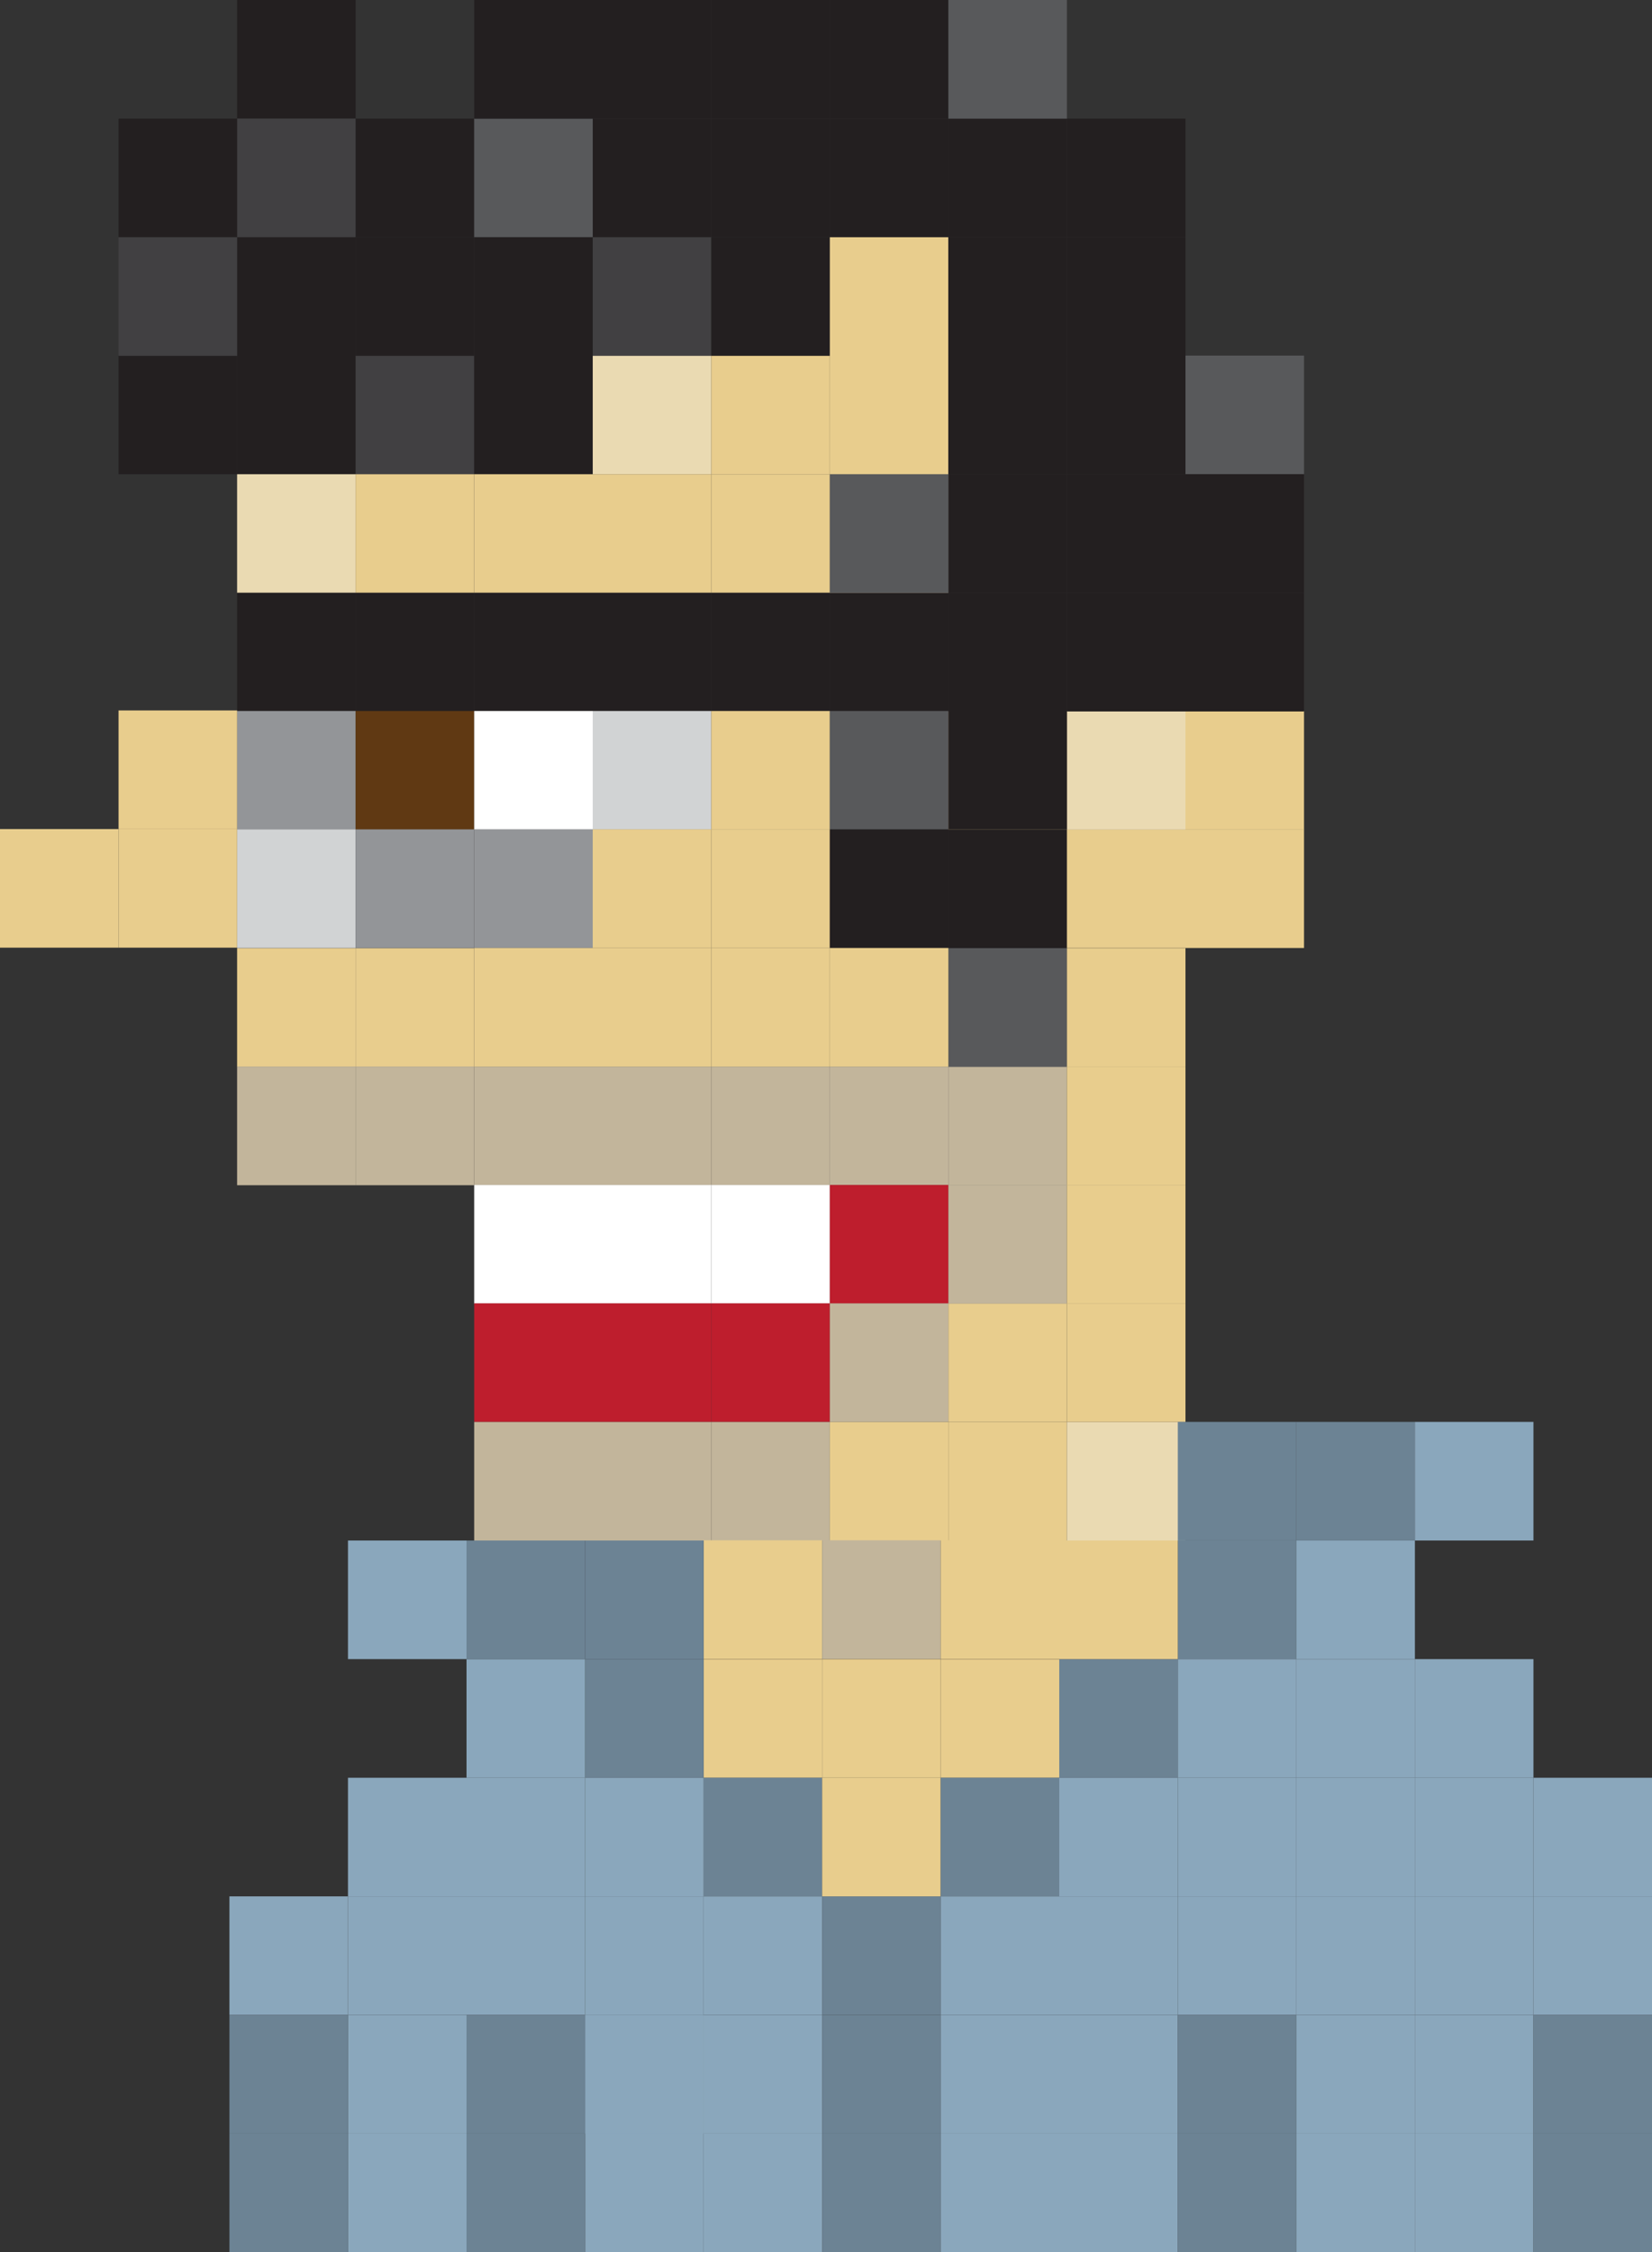 <?xml version="1.0" encoding="utf-8"?>
<!-- Generator: Adobe Illustrator 15.0.2, SVG Export Plug-In . SVG Version: 6.00 Build 0)  -->
<!DOCTYPE svg PUBLIC "-//W3C//DTD SVG 1.1//EN" "http://www.w3.org/Graphics/SVG/1.1/DTD/svg11.dtd">
<svg version="1.1" id="Layer_1" xmlns="http://www.w3.org/2000/svg" xmlns:xlink="http://www.w3.org/1999/xlink" x="0px" y="0px"
	 width="20.903px" height="28.481px" viewBox="0 0 20.903 28.481" enable-background="new 0 0 20.903 28.481" xml:space="preserve">
<rect x="0" y="0" width="20.903" height="28.481" fill="#333333" stroke="none"/>
<g>
	<rect x="3" fill="#231F20" width="1.5" height="1.5"/>
	<rect x="3" y="1.5" fill="#414042" width="1.5" height="1.5"/>
	<rect x="4.5" y="1.5" fill="#231F20" width="1.5" height="1.5"/>
	<rect x="6" y="1.5" fill="#58595B" width="1.5" height="1.5"/>
	<rect x="7.5" y="1.5" fill="#231F20" width="1.5" height="1.5"/>
	<rect x="9" y="1.5" fill="#231F20" width="1.5" height="1.5"/>
	<rect x="10.5" y="1.5" fill="#231F20" width="1.5" height="1.5"/>
	<rect x="3" y="4.497" fill="#231F20" width="1.5" height="1.5"/>
	<rect x="4.5" y="4.497" fill="#414042" width="1.5" height="1.5"/>
	<rect x="6" y="4.497" fill="#231F20" width="1.5" height="1.5"/>
	<rect x="7.5" y="4.497" fill="#EADAB2" width="1.5" height="1.5"/>
	<rect x="9" y="4.497" fill="#E8CD8D" width="1.5" height="1.5"/>
	<rect x="10.5" y="4.497" fill="#E8CD8D" width="1.5" height="1.5"/>
	<rect x="3" y="5.997" fill="#EADAB2" width="1.5" height="1.5"/>
	<rect x="4.5" y="5.997" fill="#E8CD8D" width="1.5" height="1.5"/>
	<rect x="6" y="5.997" fill="#E8CD8D" width="1.5" height="1.5"/>
	<rect x="7.5" y="5.997" fill="#E8CD8D" width="1.5" height="1.5"/>
	<rect x="9" y="5.997" fill="#E8CD8D" width="1.5" height="1.5"/>
	<rect x="10.5" y="5.997" fill="#E8CD8D" width="1.5" height="1.5"/>
	<rect x="3" y="7.497" fill="#231F20" width="1.5" height="1.5"/>
	<rect x="4.5" y="7.497" fill="#231F20" width="1.5" height="1.5"/>
	<rect x="3" y="8.991" fill="#939598" width="1.5" height="1.5"/>
	<rect x="4.5" y="8.991" fill="#603913" width="1.5" height="1.5"/>
	<rect x="3" y="10.488" fill="#D1D3D4" width="1.5" height="1.5"/>
	<rect x="4.5" y="10.488" fill="#939598" width="1.5" height="1.5"/>
	<rect x="3" y="11.991" fill="#E8CD8D" width="1.5" height="1.5"/>
	<rect x="4.5" y="11.991" fill="#E8CD8D" width="1.5" height="1.5"/>
	<rect x="3" y="13.488" fill="#C2B59B" width="1.5" height="1.5"/>
	<rect x="4.5" y="13.488" fill="#C2B59B" width="1.5" height="1.5"/>
	<rect x="7.5" y="13.488" fill="#C2B59B" width="1.5" height="1.5"/>
	<rect x="6" y="13.488" fill="#C2B59B" width="1.5" height="1.5"/>
	<rect x="9" y="13.488" fill="#C2B59B" width="1.5" height="1.5"/>
	<rect x="12" y="13.488" fill="#C2B59B" width="1.5" height="1.5"/>
	<rect x="10.5" y="13.488" fill="#C2B59B" width="1.5" height="1.5"/>
	<rect x="7.5" y="14.985" fill="#FFFFFF" width="1.5" height="1.5"/>
	<rect x="6" y="14.985" fill="#FFFFFF" width="1.5" height="1.5"/>
	<rect x="9" y="14.985" fill="#FFFFFF" width="1.5" height="1.5"/>
	<rect x="10.5" y="14.985" fill="#BE1E2D" width="1.5" height="1.5"/>
	<rect x="7.5" y="16.482" fill="#BE1E2D" width="1.5" height="1.5"/>
	<rect x="6" y="16.482" fill="#BE1E2D" width="1.5" height="1.5"/>
	<rect x="9" y="16.482" fill="#BE1E2D" width="1.5" height="1.5"/>
	<rect x="10.5" y="16.482" fill="#C2B59B" width="1.5" height="1.5"/>
	<rect x="7.5" y="17.982" fill="#C2B59B" width="1.5" height="1.5"/>
	<rect x="6" y="17.982" fill="#C2B59B" width="1.5" height="1.5"/>
	<rect x="9" y="17.982" fill="#C2B59B" width="1.5" height="1.5"/>
	<rect x="10.5" y="17.982" fill="#E8CD8D" width="1.5" height="1.5"/>
	<rect x="12" y="17.982" fill="#E8CD8D" width="1.5" height="1.5"/>
	<rect x="13.5" y="17.982" fill="#EADAB2" width="1.5" height="1.5"/>
	<rect x="13.5" y="13.488" fill="#E8CD8D" width="1.5" height="1.5"/>
	<rect x="12" y="11.991" fill="#58595B" width="1.5" height="1.5"/>
	<rect x="13.5" y="11.991" fill="#E8CD8D" width="1.5" height="1.5"/>
	<rect x="12" y="16.482" fill="#E8CD8D" width="1.5" height="1.5"/>
	<rect x="13.5" y="16.482" fill="#E8CD8D" width="1.5" height="1.5"/>
	<rect x="12" y="14.985" fill="#C2B59B" width="1.5" height="1.5"/>
	<rect x="13.5" y="14.985" fill="#E8CD8D" width="1.5" height="1.5"/>
	<rect x="12" y="10.488" fill="#231F20" width="1.5" height="1.5"/>
	<rect x="13.5" y="10.488" fill="#E8CD8D" width="1.5" height="1.5"/>
	<rect x="12" y="8.991" fill="#E8CD8D" width="1.5" height="1.5"/>
	<rect x="13.5" y="8.991" fill="#EADAB2" width="1.5" height="1.5"/>
	<rect x="15" y="10.488" fill="#E8CD8D" width="1.5" height="1.5"/>
	<rect x="15" y="8.991" fill="#E8CD8D" width="1.5" height="1.5"/>
	<rect x="6" y="7.497" fill="#231F20" width="1.5" height="1.5"/>
	<rect x="7.5" y="7.497" fill="#231F20" width="1.5" height="1.5"/>
	<rect x="9" y="7.497" fill="#231F20" width="1.5" height="1.5"/>
	<rect x="10.5" y="7.497" fill="#231F20" width="1.5" height="1.5"/>
	<rect x="6" y="8.991" fill="#FFFFFF" width="1.5" height="1.5"/>
	<rect x="7.5" y="8.991" fill="#D1D3D4" width="1.5" height="1.5"/>
	<rect x="9" y="8.991" fill="#E8CD8D" width="1.5" height="1.5"/>
	<rect x="10.5" y="8.991" fill="#58595B" width="1.5" height="1.5"/>
	<rect x="6" y="10.488" fill="#939598" width="1.5" height="1.5"/>
	<rect x="7.5" y="10.488" fill="#E8CD8D" width="1.5" height="1.5"/>
	<rect x="9" y="10.488" fill="#E8CD8D" width="1.5" height="1.5"/>
	<rect x="10.5" y="10.488" fill="#231F20" width="1.5" height="1.5"/>
	<rect x="6" y="11.988" fill="#E8CD8D" width="1.5" height="1.5"/>
	<rect x="7.5" y="11.988" fill="#E8CD8D" width="1.5" height="1.5"/>
	<rect x="9" y="11.988" fill="#E8CD8D" width="1.5" height="1.5"/>
	<rect x="10.5" y="11.988" fill="#E8CD8D" width="1.5" height="1.5"/>
	<rect x="12" y="4.497" fill="#231F20" width="1.5" height="1.5"/>
	<rect x="13.5" y="4.497" fill="#231F20" width="1.5" height="1.5"/>
	<rect x="3" y="3" fill="#231F20" width="1.5" height="1.5"/>
	<rect x="1.5" y="1.5" fill="#231F20" width="1.5" height="1.5"/>
	<rect x="1.5" y="4.497" fill="#231F20" width="1.5" height="1.5"/>
	<rect x="1.5" y="3" fill="#414042" width="1.5" height="1.5"/>
	<rect x="4.5" y="3" fill="#231F20" width="1.5" height="1.5"/>
	<rect x="6" y="3" fill="#231F20" width="1.5" height="1.5"/>
	<rect x="7.5" y="3" fill="#414042" width="1.5" height="1.5"/>
	<rect x="9" y="3" fill="#231F20" width="1.5" height="1.5"/>
	<rect x="10.5" y="3" fill="#E8CD8D" width="1.5" height="1.5"/>
	<rect x="12" y="3" fill="#231F20" width="1.5" height="1.5"/>
	<rect x="12" y="1.5" fill="#231F20" width="1.5" height="1.5"/>
	<rect x="13.5" y="3" fill="#231F20" width="1.5" height="1.5"/>
	<rect x="13.5" y="1.5" fill="#231F20" width="1.5" height="1.5"/>
	<rect x="6" fill="#231F20" width="1.5" height="1.5"/>
	<rect x="7.5" fill="#231F20" width="1.5" height="1.5"/>
	<rect x="9" fill="#231F20" width="1.5" height="1.5"/>
	<rect x="10.5" fill="#231F20" width="1.5" height="1.5"/>
	<rect x="12" fill="#58595B" width="1.5" height="1.5"/>
	<rect x="12" y="5.997" fill="#231F20" width="1.5" height="1.5"/>
	<rect x="10.5" y="5.997" fill="#58595B" width="1.5" height="1.5"/>
	<rect x="12" y="8.991" fill="#231F20" width="1.5" height="1.5"/>
	<rect x="13.5" y="5.997" fill="#231F20" width="1.5" height="1.5"/>
	<rect x="12" y="7.497" fill="#231F20" width="1.5" height="1.5"/>
	<rect x="13.5" y="7.497" fill="#231F20" width="1.5" height="1.5"/>
	<rect x="15" y="4.497" fill="#58595B" width="1.5" height="1.5"/>
	<rect x="15" y="5.997" fill="#231F20" width="1.5" height="1.5"/>
	<rect x="15" y="7.497" fill="#231F20" width="1.5" height="1.5"/>
	<rect x="1.5" y="10.484" fill="#E8CD8D" width="1.5" height="1.5"/>
	<rect y="10.484" fill="#E8CD8D" width="1.5" height="1.5"/>
	<rect x="1.5" y="8.984" fill="#E8CD8D" width="1.5" height="1.5"/>
	<rect x="8.903" y="19.478" fill="#E8CD8D" width="1.5" height="1.5"/>
	<rect x="10.403" y="19.478" fill="#C2B59B" width="1.5" height="1.5"/>
	<rect x="11.903" y="19.478" fill="#E8CD8D" width="1.5" height="1.5"/>
	<rect x="8.903" y="20.981" fill="#E8CD8D" width="1.5" height="1.5"/>
	<rect x="10.403" y="20.981" fill="#E8CD8D" width="1.5" height="1.5"/>
	<rect x="14.903" y="19.481" fill="#6C8394" width="1.5" height="1.5"/>
	<rect x="14.903" y="17.981" fill="#6C8394" width="1.5" height="1.5"/>
	<rect x="16.403" y="19.481" fill="#8AA7BC" width="1.5" height="1.5"/>
	<rect x="16.403" y="17.981" fill="#6C8394" width="1.5" height="1.5"/>
	<rect x="17.903" y="17.981" fill="#8AA7BC" width="1.5" height="1.5"/>
	<rect x="13.403" y="20.981" fill="#6C8394" width="1.5" height="1.5"/>
	<rect x="13.403" y="19.481" fill="#E8CD8D" width="1.5" height="1.5"/>
	<rect x="11.903" y="20.981" fill="#E8CD8D" width="1.5" height="1.5"/>
	<rect x="7.403" y="20.981" fill="#6C8394" width="1.5" height="1.5"/>
	<rect x="5.903" y="20.981" fill="#8AA7BC" width="1.5" height="1.5"/>
	<rect x="5.903" y="19.481" fill="#6C8394" width="1.5" height="1.5"/>
	<rect x="7.403" y="19.481" fill="#6C8394" width="1.5" height="1.5"/>
	<rect x="4.403" y="19.481" fill="#8AA7BC" width="1.5" height="1.5"/>
	<rect x="14.903" y="20.981" fill="#8AA7BC" width="1.5" height="1.5"/>
	<rect x="16.403" y="20.981" fill="#8AA7BC" width="1.5" height="1.5"/>
	<rect x="17.903" y="20.981" fill="#8AA7BC" width="1.5" height="1.5"/>
	<rect x="8.903" y="23.981" fill="#8AA7BC" width="1.5" height="1.5"/>
	<rect x="10.403" y="23.981" fill="#6C8394" width="1.5" height="1.5"/>
	<rect x="13.403" y="23.981" fill="#8AA7BC" width="1.5" height="1.5"/>
	<rect x="11.903" y="23.981" fill="#8AA7BC" width="1.5" height="1.5"/>
	<rect x="7.403" y="23.981" fill="#8AA7BC" width="1.5" height="1.5"/>
	<rect x="7.403" y="25.481" fill="#8AA7BC" width="1.5" height="1.5"/>
	<rect x="5.903" y="23.981" fill="#8AA7BC" width="1.5" height="1.5"/>
	<rect x="4.403" y="23.981" fill="#8AA7BC" width="1.5" height="1.5"/>
	<rect x="14.903" y="23.981" fill="#8AA7BC" width="1.5" height="1.5"/>
	<rect x="16.403" y="23.981" fill="#8AA7BC" width="1.5" height="1.5"/>
	<rect x="17.903" y="23.981" fill="#8AA7BC" width="1.5" height="1.5"/>
	<rect x="19.403" y="23.981" fill="#8AA7BC" width="1.5" height="1.5"/>
	<rect x="8.903" y="26.981" fill="#8AA7BC" width="1.5" height="1.5"/>
	<rect x="10.403" y="26.981" fill="#6C8394" width="1.5" height="1.5"/>
	<rect x="13.403" y="26.981" fill="#8AA7BC" width="1.5" height="1.5"/>
	<rect x="11.903" y="26.981" fill="#8AA7BC" width="1.5" height="1.5"/>
	<rect x="7.403" y="26.981" fill="#8AA7BC" width="1.5" height="1.5"/>
	<rect x="5.903" y="26.981" fill="#6C8394" width="1.5" height="1.5"/>
	<rect x="4.403" y="26.981" fill="#8AA7BC" width="1.5" height="1.5"/>
	<rect x="14.903" y="26.981" fill="#6C8394" width="1.5" height="1.5"/>
	<rect x="16.403" y="26.981" fill="#8AA7BC" width="1.5" height="1.5"/>
	<rect x="17.903" y="26.981" fill="#8AA7BC" width="1.5" height="1.5"/>
	<rect x="19.403" y="26.981" fill="#6C8394" width="1.5" height="1.5"/>
	<rect x="8.903" y="22.481" fill="#6C8394" width="1.5" height="1.5"/>
	<rect x="10.403" y="22.481" fill="#E8CD8D" width="1.5" height="1.5"/>
	<rect x="13.403" y="22.481" fill="#8AA7BC" width="1.5" height="1.5"/>
	<rect x="11.903" y="22.481" fill="#6C8394" width="1.5" height="1.5"/>
	<rect x="7.403" y="22.481" fill="#8AA7BC" width="1.5" height="1.5"/>
	<rect x="5.903" y="22.481" fill="#8AA7BC" width="1.5" height="1.5"/>
	<rect x="4.403" y="22.481" fill="#8AA7BC" width="1.5" height="1.5"/>
	<rect x="14.903" y="22.481" fill="#8AA7BC" width="1.5" height="1.5"/>
	<rect x="16.403" y="22.481" fill="#8AA7BC" width="1.5" height="1.5"/>
	<rect x="17.903" y="22.481" fill="#8AA7BC" width="1.5" height="1.5"/>
	<rect x="19.403" y="22.481" fill="#8AA7BC" width="1.5" height="1.5"/>
	<rect x="8.903" y="25.481" fill="#8AA7BC" width="1.5" height="1.5"/>
	<rect x="10.403" y="25.481" fill="#6C8394" width="1.5" height="1.5"/>
	<rect x="13.403" y="25.481" fill="#8AA7BC" width="1.5" height="1.5"/>
	<rect x="11.903" y="25.481" fill="#8AA7BC" width="1.5" height="1.5"/>
	<rect x="7.403" y="25.481" fill="#8AA7BC" width="1.5" height="1.5"/>
	<rect x="5.903" y="25.481" fill="#6C8394" width="1.5" height="1.5"/>
	<rect x="4.403" y="25.481" fill="#8AA7BC" width="1.5" height="1.5"/>
	<rect x="2.903" y="23.981" fill="#8AA7BC" width="1.5" height="1.5"/>
	<rect x="2.903" y="26.981" fill="#6C8394" width="1.5" height="1.5"/>
	<rect x="2.903" y="25.481" fill="#6C8394" width="1.5" height="1.5"/>
	<rect x="14.903" y="25.481" fill="#6C8394" width="1.5" height="1.5"/>
	<rect x="16.403" y="25.481" fill="#8AA7BC" width="1.5" height="1.5"/>
	<rect x="17.903" y="25.481" fill="#8AA7BC" width="1.5" height="1.5"/>
	<rect x="19.403" y="25.481" fill="#6C8394" width="1.5" height="1.5"/>
</g>
</svg>
